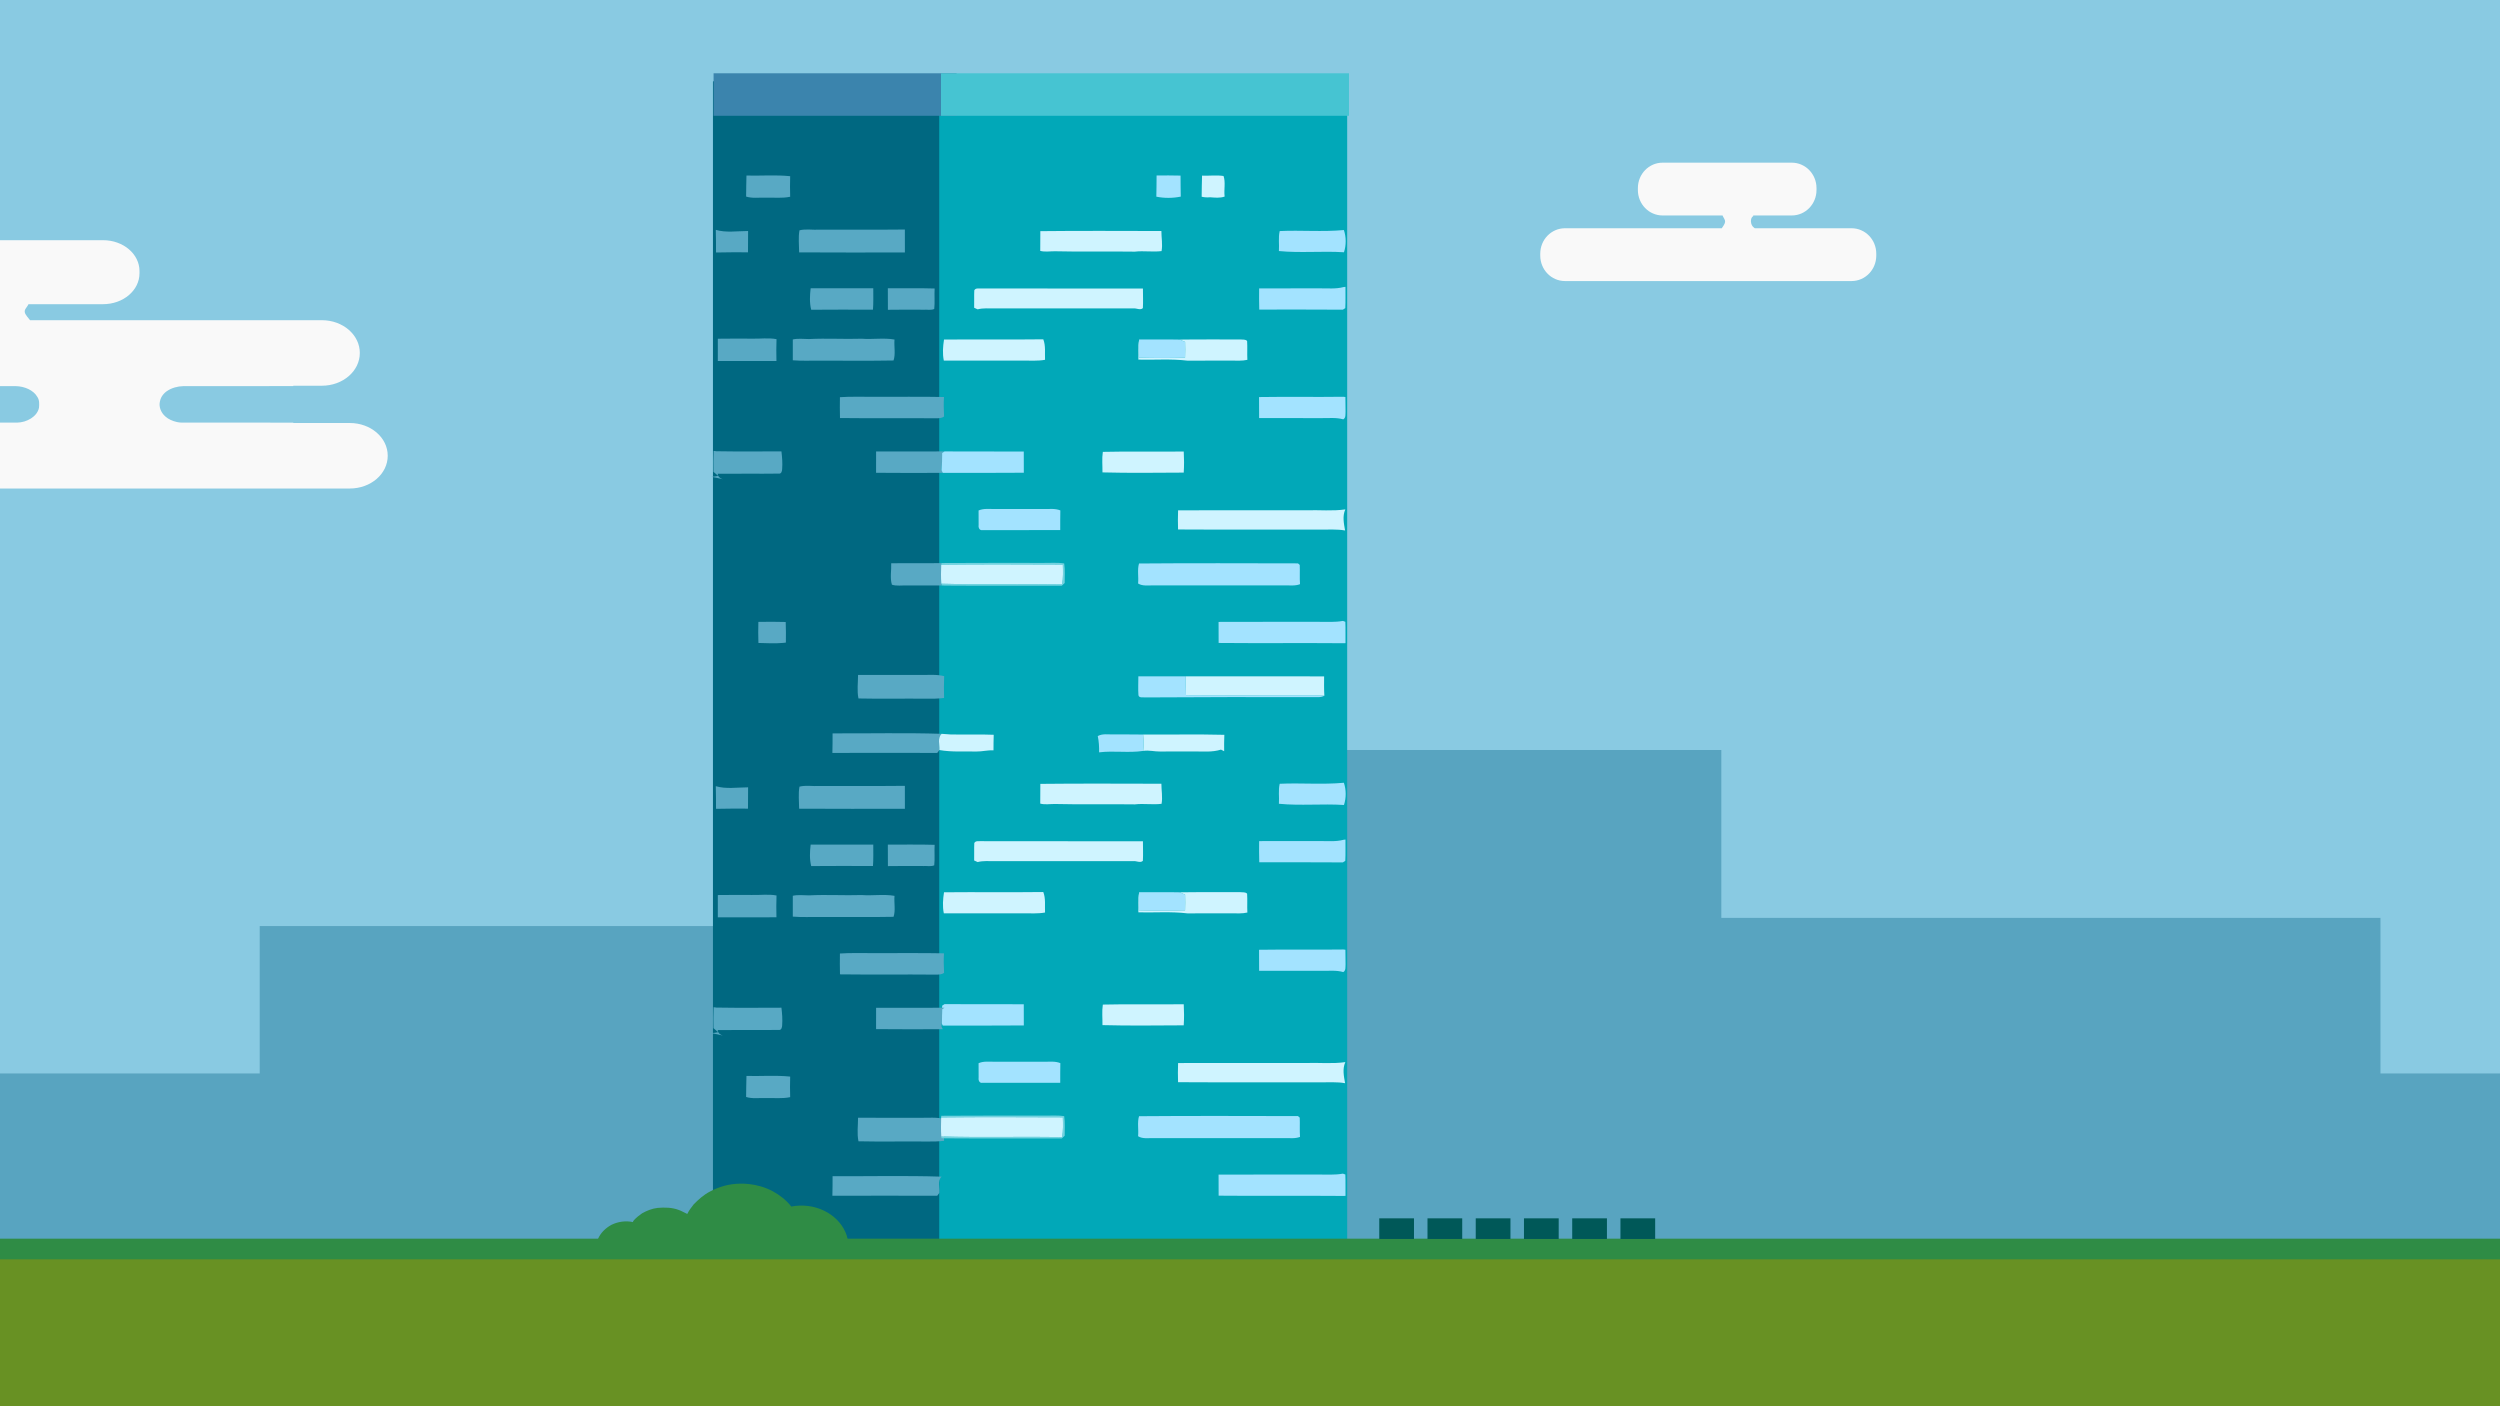 <?xml version="1.0" encoding="UTF-8" standalone="no"?>
<svg
   xmlns:dc="http://purl.org/dc/elements/1.1/"
   xmlns:cc="http://creativecommons.org/ns#"
   xmlns:rdf="http://www.w3.org/1999/02/22-rdf-syntax-ns#"
   xmlns:svg="http://www.w3.org/2000/svg"
   xmlns="http://www.w3.org/2000/svg"
   xmlns:xlink="http://www.w3.org/1999/xlink"
   xmlns:sodipodi="http://sodipodi.sourceforge.net/DTD/sodipodi-0.dtd"
   xmlns:inkscape="http://www.inkscape.org/namespaces/inkscape"
   sodipodi:docname="background.svg"
   height="1561.265"
   width="2775.582"
   inkscape:version="1.0 (6e3e5246a0, 2020-05-07)"
   xml:space="preserve"
   enable-background="new 0 0 3000 1965"
   viewBox="0 0 2775.582 1561.265"
   y="0px"
   x="0px"
   id="Layer_1"
   version="1.1"
   inkscape:export-filename="/home/osa413/Изображения/project/minimap.svg.png"
   inkscape:export-xdpi="55.339741"
   inkscape:export-ydpi="55.339741">
  <rect x="0" y="0" width="2775.582" height="1561.265" fill="#333333" stroke="none"/>

  <defs
   id="defs1047">
    <inkscape:perspective
   id="perspective5856"
   inkscape:persp3d-origin="0.23314892 : -1702.6595 : 1"
   inkscape:vp_z="0.46629783 : -1702.5592 : 1"
   inkscape:vp_y="0 : 0.30636082 : 0"
   inkscape:vp_x="0 : -1702.5592 : 1"
   sodipodi:type="inkscape:persp3d" />

    

    <linearGradient
   id="linearGradient3753">
      <stop
   id="stop3755"
   style="stop-color:#ededed"
   offset="0" />

      <stop
   id="stop3757"
   style="stop-color:#bebebe"
   offset="1" />

    </linearGradient>

    

    

    

    

    

    

    

    

    

    

    

    

    

    

    

    

    

    <inkscape:perspective
   sodipodi:type="inkscape:persp3d"
   inkscape:vp_x="0 : -1678.8602 : 1"
   inkscape:vp_y="0 : 1000 : 0"
   inkscape:vp_z="47.999999 : -1678.8602 : 1"
   inkscape:persp3d-origin="24 : -1686.8602 : 1"
   id="perspective112" />

    

    <linearGradient
   id="linearGradient2752">
      <stop
   id="stop2754"
   offset="0"
   style="stop-color:#9d9d9d;stop-opacity:1;" />

      <stop
   id="stop2756"
   offset="1"
   style="stop-color:#b9b9b9;stop-opacity:1;" />

    </linearGradient>

    <linearGradient
   id="linearGradient2711">
      <stop
   id="stop2713"
   offset="0"
   style="stop-color:#909090;stop-opacity:1;" />

      <stop
   id="stop2715"
   offset="1"
   style="stop-color:#bebebe;stop-opacity:0;" />

    </linearGradient>

    <linearGradient
   id="linearGradient2701">
      <stop
   id="stop2703"
   offset="0"
   style="stop-color:#585956;stop-opacity:1;" />

      <stop
   id="stop2705"
   offset="1"
   style="stop-color:#bbbeb8;stop-opacity:1;" />

    </linearGradient>

    <linearGradient
   id="linearGradient2691">
      <stop
   id="stop2693"
   offset="0"
   style="stop-color:#868686;stop-opacity:1;" />

      <stop
   id="stop2695"
   offset="1"
   style="stop-color:#e9e9e9;stop-opacity:1;" />

    </linearGradient>

    

    <linearGradient
   id="linearGradient2675">
      <stop
   id="stop2677"
   offset="0"
   style="stop-color:#5b5b97;stop-opacity:1;" />

      <stop
   id="stop2679"
   offset="1"
   style="stop-color:#1b1b43;stop-opacity:1;" />

    </linearGradient>

    <linearGradient
   id="linearGradient2667">
      <stop
   id="stop2669"
   offset="0"
   style="stop-color:#ffffff;stop-opacity:1;" />

      <stop
   id="stop2671"
   offset="1"
   style="stop-color:#fcfcff;stop-opacity:0;" />

    </linearGradient>

    <linearGradient
   id="linearGradient2635"
   inkscape:collect="always">
      <stop
   id="stop2637"
   offset="0"
   style="stop-color:#f9fff5;stop-opacity:1;" />

      <stop
   id="stop2639"
   offset="1"
   style="stop-color:#f9fff5;stop-opacity:0;" />

    </linearGradient>

    <linearGradient
   id="linearGradient2623">
      <stop
   id="stop2625"
   offset="0"
   style="stop-color:#dfdfde;stop-opacity:1;" />

      <stop
   id="stop2627"
   offset="1"
   style="stop-color:#9d9f9a;stop-opacity:1;" />

    </linearGradient>

    <linearGradient
   inkscape:collect="always"
   id="linearGradient2415">
      <stop
   style="stop-color:#ffffff;stop-opacity:1;"
   offset="0"
   id="stop2417" />

      <stop
   style="stop-color:#ffffff;stop-opacity:0;"
   offset="1"
   id="stop2419" />

    </linearGradient>

    <linearGradient
   id="linearGradient2379">
      <stop
   style="stop-color:#1a4876;stop-opacity:1;"
   offset="0"
   id="stop2381" />

      <stop
   style="stop-color:#3f54a3;stop-opacity:0;"
   offset="1"
   id="stop2383" />

    </linearGradient>

    <linearGradient
   inkscape:collect="always"
   id="linearGradient2307">
      <stop
   style="stop-color:#5a7aa4;stop-opacity:1;"
   offset="0"
   id="stop2309" />

      <stop
   style="stop-color:#5a7aa4;stop-opacity:0;"
   offset="1"
   id="stop2311" />

    </linearGradient>

    <linearGradient
   id="linearGradient2253">
      <stop
   style="stop-color:#8f8f8f;stop-opacity:1;"
   offset="0"
   id="stop2255" />

      <stop
   style="stop-color:#494949;stop-opacity:1;"
   offset="1"
   id="stop2257" />

    </linearGradient>

    <linearGradient
   id="linearGradient2245">
      <stop
   style="stop-color:#dde1d9;stop-opacity:1;"
   offset="0"
   id="stop2247" />

      <stop
   style="stop-color:#cacdc6;stop-opacity:1;"
   offset="1"
   id="stop2249" />

    </linearGradient>

    

    <linearGradient
   inkscape:collect="always"
   xlink:href="#linearGradient2307"
   id="linearGradient2313"
   gradientTransform="matrix(1.208,0,0,0.984,-0.789,-0.503)"
   x1="16.852"
   y1="9.324"
   x2="24.419"
   y2="53.735"
   gradientUnits="userSpaceOnUse" />

    <linearGradient
   inkscape:collect="always"
   xlink:href="#linearGradient2415"
   id="linearGradient2334"
   gradientTransform="matrix(1.289,0,0,0.923,-0.789,-0.503)"
   x1="16.119"
   y1="10.842"
   x2="27.289"
   y2="39.032"
   gradientUnits="userSpaceOnUse" />

    

    <linearGradient
   inkscape:collect="always"
   xlink:href="#linearGradient2379"
   id="linearGradient2445"
   gradientUnits="userSpaceOnUse"
   gradientTransform="matrix(1.028,0,0,0.822,1.524,1.001)"
   x1="21.356"
   y1="30.078"
   x2="19.995"
   y2="-1.322" />

    

    

    <linearGradient
   y2="92.571"
   x2="10.728"
   y1="84.029"
   x1="10.728"
   gradientTransform="scale(1.984,0.504)"
   gradientUnits="userSpaceOnUse"
   id="linearGradient2653"
   xlink:href="#linearGradient2623"
   inkscape:collect="always" />

    <linearGradient
   y2="74.098"
   x2="8.649"
   y1="101.285"
   x1="13.629"
   gradientTransform="scale(2.144,0.466)"
   gradientUnits="userSpaceOnUse"
   id="linearGradient2655"
   xlink:href="#linearGradient2635"
   inkscape:collect="always" />

    

    

    

    

    

    

    

    

    

    

    

    

    

    

    

    

    

    

  </defs>

  <sodipodi:namedview
   borderlayer="true"
   inkscape:window-maximized="1"
   inkscape:window-y="27"
   inkscape:window-x="72"
   inkscape:document-rotation="0"
   fit-margin-bottom="0"
   fit-margin-right="0"
   fit-margin-left="0"
   fit-margin-top="0"
   inkscape:current-layer="layer2"
   inkscape:cy="944.79717"
   inkscape:cx="1524.2144"
   inkscape:zoom="0.21778889"
   showgrid="false"
   id="namedview1045"
   inkscape:window-height="704"
   inkscape:window-width="1294"
   inkscape:pageshadow="2"
   inkscape:pageopacity="0"
   guidetolerance="10"
   gridtolerance="10"
   objecttolerance="10"
   borderopacity="1"
   bordercolor="#666666"
   pagecolor="#ffffff" />

  <g
   sodipodi:insensitive="true"
   transform="translate(-2045.751,-991.418)"
   style="display:inline"
   inkscape:label="Background"
   id="layer1"
   inkscape:groupmode="layer">
    <path
   inkscape:connector-curvature="0"
   id="use5096"
   d="m 4044.119,2315.294 c -4.444,0.108 -8.886,0.691 -13.188,1.807 -4.598,1.294 -9.103,2.936 -13.278,5.261 -5.411,2.817 -10.002,6.938 -14.262,11.255 -2.096,2.726 -4.255,5.439 -5.726,8.571 -2.577,-1.082 -4.9,-2.655 -7.551,-3.543 -5.961,-2.279 -12.459,-2.376 -18.735,-1.843 -4.913,0.555 -9.585,2.421 -13.868,4.831 -2.531,1.758 -4.984,3.662 -7.068,5.941 -0.206,0.258 -0.617,0.768 -0.823,1.02 -0.04,0.201 -0.121,0.605 -0.161,0.805 -6.413,-1.386 -13.236,-0.435 -19.111,2.434 -5.262,2.88 -9.881,7.286 -12.114,12.938 -0.658,1.706 -1.059,3.502 -1.27,5.315 h 223.876 c -0.511,-4.019 -1.046,-8.083 -2.809,-11.774 -3.693,-8.423 -10.782,-15.123 -19.022,-19.057 -8.956,-4.329 -19.297,-5.517 -29.042,-3.65 -4.455,-5.698 -10.231,-10.217 -16.57,-13.636 -6.596,-3.482 -13.884,-5.592 -21.294,-6.37 -2.65,-0.266 -5.315,-0.369 -7.981,-0.304 z"
   style="fill:#2f8c45;stroke:none" />

    <rect
   style="color:#000000;display:inline;overflow:visible;visibility:visible;fill:#89cae2;fill-opacity:1;fill-rule:nonzero;stroke:none;stroke-width:3.216;marker:none;enable-background:accumulate"
   id="use5384"
   width="6441.667"
   height="3272.114"
   x="-4"
   y="-4" />

    <path
   sodipodi:nodetypes="ccccccccccccccccccccccc"
   inkscape:connector-curvature="0"
   id="rect3445"
   d="m 3070.469,1824.125 v 195.469 h -736.375 v 163.625 h -938.625 V 1955.938 H 618.187 v 227.281 H -4.531 V 2387.75 H 6440.906 V 2183.219 H 6198.625 v -300 h -746.344 v 122.719 h -486.375 v 177.281 H 4688.625 V 2010.5 h -731.812 v -186.375 z"
   style="color:#000000;display:inline;overflow:visible;visibility:visible;fill:#58a4c0;fill-opacity:1;fill-rule:nonzero;stroke:none;stroke-width:1.516;marker:none;enable-background:accumulate" />

    <path
   inkscape:connector-curvature="0"
   id="rect8688"
   d="m 4035,1172.012 c 15.229,0 27.498,12.619 27.498,28.299 v 2.015 c 0,15.681 -12.269,28.313 -27.498,28.313 h -43.198 c 0.762,0.221 0.772,0.517 0.162,0.903 -3.43,2.173 -2.886,9.754 0.891,12.398 0.493,0.345 0.872,0.641 1.12,0.89 h 107.4 c 15.229,0 27.485,12.619 27.485,28.299 v 2.029 c 0,15.681 -12.255,28.299 -27.485,28.299 h -318.096 c -15.229,0 -27.484,-12.619 -27.484,-28.299 v -2.029 c 0,-15.681 12.255,-28.299 27.484,-28.299 h 174.059 l 1.917,-2.905 c 2.068,-3.136 2.301,-5.174 0.877,-7.547 -1.031,-1.719 -1.866,-3.35 -1.93,-3.739 h -66.538 c -15.229,0 -27.484,-12.633 -27.484,-28.313 v -2.015 c 0,-15.681 12.255,-28.299 27.484,-28.299 z"
   style="color:#000000;display:inline;overflow:visible;visibility:visible;fill:#f9f9f9;fill-opacity:1;fill-rule:nonzero;stroke:none;stroke-width:1.516;marker:none;enable-background:accumulate" />

    <rect
   style="color:#000000;display:inline;overflow:visible;visibility:visible;fill:#a49a84;fill-opacity:1;fill-rule:nonzero;stroke:none;stroke-width:1;marker:none;enable-background:accumulate"
   id="use4744"
   width="6441.667"
   height="468.182"
   x="-4"
   y="2817.174" />

    <path
   inkscape:connector-curvature="0"
   id="rect8688-2"
   d="m 3421.813,667.754 c -19.984,0 -36.055,11.987 -36.055,26.861 v 1.912 c 0,14.875 16.072,26.861 36.055,26.861 h 27.74 c 5.471,4.08 4.81,13.377 -1.027,18.449 h -177.644 c -36.221,0 -65.4,21.696 -65.4,48.656 v 3.465 c 0,26.96 29.18,48.68 65.4,48.68 h 102.74 c -1.812,0.38 -1.836,0.889 -0.385,1.553 8.157,3.736 6.863,16.771 -2.119,21.317 -1.173,0.594 -2.073,1.102 -2.665,1.529 h -255.437 c -36.221,0 -65.368,21.696 -65.368,48.656 v 3.489 c 0,26.96 29.148,48.656 65.368,48.656 h 756.551 c 36.22,0 65.368,-21.696 65.368,-48.656 v -3.489 c 0,-26.96 -29.148,-48.656 -65.368,-48.656 h -2.505 l -0.481,-0.526 c -4.918,-5.391 -5.506,-8.896 -2.119,-12.977 1.168,-1.406 2.201,-2.766 3.018,-3.895 h 83.348 c 19.984,0 36.055,-11.987 36.055,-26.861 v -1.912 c 0,-14.875 -16.072,-26.861 -36.055,-26.861 h -188.11 c -19.984,0 -36.056,11.987 -36.055,26.861 v 1.912 c 0,14.875 16.072,26.861 36.055,26.861 h 27.74 c 5.112,3.813 4.879,12.176 0.064,17.398 h -334.932 l -4.559,-4.995 c -4.918,-5.391 -5.474,-8.896 -2.087,-12.976 2.453,-2.956 4.439,-5.76 4.591,-6.429 h 158.251 c 36.221,0 65.368,-21.72 65.368,-48.68 v -3.465 c 0,-26.96 -29.148,-48.656 -65.368,-48.656 h -84.664 l -1.445,-1.577 c -4.917,-5.391 -5.506,-8.896 -2.119,-12.977 1.167,-1.407 2.2,-2.766 3.018,-3.895 h 83.348 c 19.983,0 36.055,-11.986 36.055,-26.861 v -1.912 c 0,-14.875 -16.072,-26.861 -36.055,-26.861 z"
   style="color:#000000;display:inline;overflow:visible;visibility:visible;fill:#f9f9f9;fill-opacity:1;fill-rule:nonzero;stroke:none;stroke-width:1.516;marker:none;enable-background:accumulate" />

    <path
   inkscape:connector-curvature="0"
   id="path19"
   d="m 1948.931,1258.078 c -22.439,0 -40.517,15.306 -40.517,34.306 v 2.442 c 0,18.999 18.078,34.306 40.517,34.306 h 78.925 c -1.123,0.268 -1.117,0.626 -0.219,1.095 5.053,2.633 4.232,11.819 -1.333,15.022 -1.265,0.728 -2.104,1.273 -2.088,1.667 -2.897,0 -5.795,0 -8.692,0 -15.021,0.198 -30.047,-0.028 -45.072,-0.017 -2.147,0 -4.298,0 -6.445,0.017 -77.207,0.038 -154.411,-0.011 -231.624,0 -8.064,-0.108 -16.129,0.361 -24.187,0 -9.77,-0.016 -19.555,0.021 -29.319,0 -5.098,0.162 -10.343,0.217 -15.117,1.92 -5.805,1.989 -10.983,5.617 -13.764,10.425 -3.322,5.519 -2.695,12.491 1.372,17.616 5.067,6.634 14.491,10.198 23.65,10.273 29.285,-0.032 58.571,-6e-4 87.856,-0.017 4.214,-0.065 8.542,-0.095 12.571,1.128 6.448,1.698 12.561,5.469 14.878,11.014 1.33,2.802 0.384,5.971 1.79,8.758 2.603,5.793 9.241,9.546 16.052,11.216 4.074,1.164 8.418,0.865 12.65,0.876 80.835,0.01 161.67,-0.011 242.504,0 9.573,0.215 19.513,4.355 23.829,11.873 2.501,3.708 2.264,8.137 1.87,12.244 -2.005,9.566 -13.338,16.225 -24.425,16.387 -19.101,0.032 -38.203,-0.053 -57.304,0.034 -1.835,0 -3.672,0.127 -5.49,0.387 h -5.052 c -23.365,0 -42.168,16.21 -42.168,36.36 0,20.151 18.802,36.377 42.168,36.377 h 220.883 216.408 c 23.365,0 42.168,-16.226 42.168,-36.377 0,-20.151 -18.802,-36.36 -42.168,-36.36 h -62.655 v -0.404 c -39.246,-0.07 -78.485,-7e-4 -117.731,-0.017 -3.819,-0.043 -7.707,0.266 -11.417,-0.623 -4.799,-1.11 -9.471,-3.054 -12.889,-6.164 -5.111,-4.495 -7.632,-11.191 -5.907,-17.313 0.923,-4.398 3.867,-8.439 8.036,-11.166 5.035,-3.309 11.39,-5.076 17.742,-5.238 40.723,-0.043 81.444,0.068 122.167,-0.051 v -0.404 h 31.666 c 23.366,0 42.168,-16.227 42.168,-36.377 0,-20.151 -18.802,-36.377 -42.168,-36.377 H 2282.414 2182.166 c -0.241,0 -0.476,0.013 -0.716,0.017 -34.115,0 -68.225,-0.012 -102.336,-0.017 l -3.302,-4.109 c -3.046,-3.799 -3.391,-6.269 -1.293,-9.145 1.519,-2.082 2.749,-4.058 2.844,-4.53 h 82.764 c 22.439,0 40.497,-15.306 40.497,-34.306 v -2.442 c 0,-19 -18.058,-34.306 -40.497,-34.306 z"
   style="color:#000000;display:inline;overflow:visible;visibility:visible;fill:#f9f9f9;fill-opacity:1;fill-rule:nonzero;stroke:none;stroke-width:1.516;marker:none;enable-background:accumulate" />

    <g
   transform="translate(4656.543,-1174.017)"
   id="g7831"
   style="opacity:1;stop-opacity:1">
      <rect
   y="2255.713"
   x="-1819.255"
   height="1292.631"
   width="452.936"
   id="use4858-4"
   style="color:#000000;display:inline;overflow:visible;visibility:visible;fill:#006881;fill-opacity:1;fill-rule:nonzero;stroke:none;stroke-width:1;marker:none;enable-background:accumulate" />

      <path
   d="m -1782.049,3359.987 c 16.161,0.419 32.439,-0.955 48.533,0.72 -0.251,7.603 -0.218,15.207 0,22.826 -9.127,1.926 -18.472,0.703 -27.683,1.005 -7.101,-0.234 -14.369,0.955 -21.235,-1.206 0.251,-7.787 0.017,-15.575 0.385,-23.346 z"
   id="path4930-5"
   inkscape:connector-curvature="0"
   style="fill:#58a9c4;stroke:none" />

      <rect
   style="color:#000000;display:inline;overflow:visible;visibility:visible;fill:#01a8b8;fill-opacity:1;fill-rule:nonzero;stroke:none;stroke-width:1;marker:none;enable-background:accumulate"
   id="rect4839-0"
   width="452.936"
   height="1292.631"
   x="-1568.046"
   y="2255.713" />

      <path
   d="m -1657.684,3432.546 c -1.792,-8.591 -0.469,-17.467 -0.469,-26.159 23.111,0.134 46.222,0 69.35,0.067 8.742,0.117 17.635,-0.871 26.26,1.306 -0.285,8.072 -0.402,16.161 -0.101,24.25 -6.498,0.754 -13.013,0.921 -19.494,0.787 -25.188,-0.285 -50.392,0.335 -75.547,-0.251 z"
   id="path4988-2"
   inkscape:connector-curvature="0"
   style="fill:#58a9c4;stroke:none" />

      <path
   d="m -1686.439,3471.299 c 40.344,0.201 80.772,-0.804 121.099,0.502 -4.991,4.522 -2.043,12.091 -2.546,18.003 -0.586,0.804 -1.775,2.395 -2.361,3.199 -38.803,-0.1 -77.607,-0.117 -116.41,0 0.201,-7.235 0.234,-14.47 0.218,-21.704 z"
   id="path4994-2"
   inkscape:connector-curvature="0"
   style="fill:#58a9c4;stroke:none" />

      <path
   d="m -1455.779,3035.717 c 44.782,-0.519 89.598,-0.201 134.397,-0.151 0,7.419 1.541,14.888 0.201,22.291 -9.864,1.239 -19.779,-0.553 -29.626,0.62 -29.626,-0.452 -59.302,0.318 -88.928,-0.435 -5.426,-0.034 -10.869,0.988 -16.144,-0.419 0.067,-7.302 0,-14.604 0.101,-21.905 z"
   id="path4938-4"
   inkscape:connector-curvature="0"
   style="fill:#cff4ff;stroke:none" />

      <path
   d="m -1190.034,3035.617 c 23.714,-1.122 47.596,1.105 71.276,-1.139 2.613,7.921 2.68,16.747 0.084,24.685 -24.049,-1.574 -48.266,1.005 -72.231,-1.357 0.519,-7.369 -0.821,-14.989 0.871,-22.19 z"
   id="path4940-9"
   inkscape:connector-curvature="0"
   style="fill:#a3e3ff;stroke:none" />

      <path
   d="m -1119.244,3097.816 c 0.553,-0.067 1.675,-0.201 2.227,-0.285 -0.101,7.871 0.251,15.759 -0.201,23.63 -0.67,0.435 -2.01,1.306 -2.68,1.742 -30.949,-0.268 -61.898,-0.084 -92.83,-0.117 -0.234,-7.838 -0.234,-15.692 -0.134,-23.53 22.592,-0.05 45.167,0 67.759,-0.034 8.608,-0.117 17.384,0.888 25.858,-1.407 z"
   id="path4942-1"
   inkscape:connector-curvature="0"
   style="fill:#a3e3ff;stroke:none" />

      <path
   d="m -1529.099,3101.4 c 1.44,-2.747 4.622,-1.909 7.218,-2.077 60.005,0.184 120.011,-0.017 180.016,0.117 -0.033,7.235 0.368,14.486 -0.067,21.721 -2.914,2.763 -7.201,-0.168 -10.685,0.352 -51.38,-0.017 -102.761,0 -154.142,0 -6.247,0.05 -12.56,-0.586 -18.623,1.022 -0.971,-0.435 -2.897,-1.306 -3.869,-1.758 0.201,-6.464 -0.168,-12.929 0.151,-19.377 z"
   id="path4948-5"
   inkscape:connector-curvature="0"
   style="fill:#cff4ff;stroke:none" />

      <path
   d="m -1562.928,3179.459 c -1.591,-7.754 -0.988,-15.625 0.201,-23.379 36.727,-0.368 73.487,0.184 110.23,-0.285 2.83,7.252 1.574,15.156 1.943,22.759 -8.055,1.457 -16.228,0.804 -24.334,0.871 -29.358,0.034 -58.699,-0.034 -88.04,0.034 z"
   id="path4954-0"
   inkscape:connector-curvature="0"
   style="fill:#cff4ff;stroke:none" />

      <path
   d="m -1346.118,3155.996 c 15.039,0.1 30.111,-0.251 45.151,0.117 1.943,0.804 3.885,1.708 5.912,2.596 0.201,5.811 0.218,11.623 -0.034,17.434 -17.066,0.452 -34.148,0.519 -51.196,-0.034 -0.318,-6.448 -0.184,-12.879 0.134,-19.293 z"
   id="path4956-4"
   inkscape:connector-curvature="0"
   style="fill:#a3e3ff;stroke:none" />

      <path
   d="m -1300.968,3156.113 c 22.424,-0.352 44.883,-0.067 67.324,-0.168 2.328,0.368 5.761,-0.368 7.436,1.758 0.452,6.933 -0.084,13.917 0.285,20.867 -5.895,1.373 -11.941,0.837 -17.886,0.871 -16.228,0 -32.456,-0.034 -48.684,0.05 -18.053,-2.177 -36.291,-0.703 -54.445,-1.139 0.301,-7.168 -0.837,-14.486 0.787,-21.537 -0.318,6.414 -0.452,12.845 -0.134,19.293 17.049,0.553 34.131,0.486 51.196,0.034 0.251,-5.811 0.234,-11.623 0.034,-17.434 -2.026,-0.888 -3.969,-1.792 -5.912,-2.596 z"
   id="path4958-8"
   inkscape:connector-curvature="0"
   style="fill:#cff4ff;stroke:none" />

      <path
   d="m -1212.961,3219.903 c 31.2,-0.486 62.417,0.117 93.634,-0.318 0.553,0.067 1.675,0.218 2.244,0.285 0,5.359 0.167,10.718 0.184,16.094 -0.268,3.031 0.536,6.833 -2.529,8.709 -7.754,-2.261 -15.86,-1.29 -23.764,-1.39 -23.228,-0.05 -46.457,0.034 -69.685,-0.034 -0.067,-7.787 -0.067,-15.575 -0.084,-23.346 z"
   id="path4962-4"
   inkscape:connector-curvature="0"
   style="fill:#a3e3ff;stroke:none" />

      <path
   d="m -1562.124,3280.26 c 29.324,0.201 58.632,-0.017 87.956,0.117 -0.067,7.838 -0.067,15.692 0.05,23.547 -29.408,0.318 -58.833,0.067 -88.241,0.134 l -1.725,0.017 c -0.352,-0.72 -1.055,-2.16 -1.407,-2.881 0.553,-6.397 0.754,-12.812 0.703,-19.226 0.67,-0.419 2.01,-1.273 2.663,-1.708 z"
   id="path4968-6"
   inkscape:connector-curvature="0"
   style="fill:#a3e3ff;stroke:none" />

      <path
   d="m -1816.096,3038.277 c 11.371,3.366 23.379,1.34 35.052,1.306 h 0.821 c -0.034,7.871 -0.05,15.742 -0.117,23.63 -11.221,0 -22.425,-0.168 -33.612,0.184 -0.486,0 -1.423,0 -1.893,0 -0.067,-8.374 0.05,-16.747 -0.251,-25.121 z"
   id="path4934-9"
   inkscape:connector-curvature="0"
   style="fill:#58a9c4;stroke:none" />

      <path
   d="m -1723.199,3038.796 c 7.118,-1.825 14.838,-0.234 22.207,-0.737 31.602,-0.117 63.204,0.201 94.806,-0.151 0.101,8.474 0.084,16.965 0.034,25.456 -39.138,0.034 -78.276,0.184 -117.415,-0.084 -0.034,-8.139 -1.089,-16.446 0.368,-24.484 z"
   id="path4936-1"
   inkscape:connector-curvature="0"
   style="fill:#58a9c4;stroke:none" />

      <path
   d="m -1710.772,3103.122 c 23.161,0.034 46.34,-0.017 69.518,0.034 -0.034,7.921 0.268,15.843 -0.335,23.764 -22.86,-0.084 -45.737,-0.168 -68.58,0.05 -1.976,-7.821 -1.524,-15.927 -0.603,-23.848 z"
   id="path4944-0"
   inkscape:connector-curvature="0"
   style="fill:#58a9c4;stroke:none" />

      <path
   d="m -1625.094,3103.122 c 17.3,0.134 34.633,-0.285 51.967,0.268 -0.452,7.57 0.385,15.19 -0.435,22.743 -3.668,1.608 -7.972,0.536 -11.823,0.804 -13.214,-0.151 -26.427,-0.05 -39.624,0.084 -0.117,-7.972 -0.05,-15.943 -0.084,-23.898 z"
   id="path4946-7"
   inkscape:connector-curvature="0"
   style="fill:#58a9c4;stroke:none" />

      <path
   d="m -1813.835,3159.142 c 12.493,-0.218 24.987,-0.1 37.497,-0.084 9.194,0.335 18.506,-1.155 27.666,0.569 -0.301,8.055 -0.268,16.128 -0.084,24.216 -21.704,0.067 -43.409,-0.05 -65.096,0.067 0.034,-8.256 0.084,-16.513 0.017,-24.769 z"
   id="path4950-8"
   inkscape:connector-curvature="0"
   style="fill:#58a9c4;stroke:none" />

      <path
   d="m -1730.601,3159.945 c 5.895,-1.306 11.924,-0.469 17.936,-0.435 19.511,-1.022 39.055,0.268 58.599,-0.368 12.108,0.955 24.334,-1.222 36.392,0.904 -0.687,7.637 1.357,16.128 -1.072,23.262 -26.863,0.536 -53.742,0.05 -80.604,0.218 -10.434,-0.201 -20.884,0.469 -31.25,-0.435 -0.033,-7.721 -0.017,-15.441 0,-23.145 z"
   id="path4952-7"
   inkscape:connector-curvature="0"
   style="fill:#58a9c4;stroke:none" />

      <path
   d="m -1678.283,3224.054 c 12.527,-0.904 25.087,-0.268 37.648,-0.435 25.958,0.134 51.916,-0.301 77.875,0.234 -0.502,7.201 -0.234,14.419 0.101,21.637 -2.696,2.043 -6.13,1.959 -9.261,1.993 -35.437,-0.352 -70.874,0.168 -106.295,-0.285 -0.201,-7.721 -0.201,-15.441 -0.067,-23.145 z"
   id="path4960-0"
   inkscape:connector-curvature="0"
   style="fill:#58a9c4;stroke:none" />

      <path
   d="m -1818.524,3283.674 c 1.022,0.134 3.065,0.385 4.07,0.519 l 0.017,-0.134 0.754,0.034 c 23.48,0.419 46.976,0.151 70.472,0.117 0.754,6.448 1.306,12.962 0.804,19.46 -0.017,2.16 -0.804,5.677 -3.701,5.208 -22.625,0.318 -45.268,-0.067 -67.91,0.151 0.352,3.299 2.68,5.158 5.728,6.113 -4.304,-1.105 -8.675,-1.892 -12.962,-2.747 2.579,-0.134 5.208,-0.385 7.821,-0.988 -1.792,-1.524 -3.55,-3.014 -5.259,-4.488 -0.151,-7.754 -0.084,-15.508 0.168,-23.245 z"
   id="path4964-2"
   inkscape:connector-curvature="0"
   style="fill:#58a9c4;stroke:none" />

      <path
   d="m -1638.123,3284.294 c 25.322,0.067 50.66,0.101 75.999,-0.034 -0.653,0.435 -1.993,1.29 -2.663,1.708 0.05,6.414 -0.151,12.828 -0.703,19.226 0.352,0.72 1.055,2.16 1.407,2.881 -24.686,0.05 -49.371,0.218 -74.056,-0.084 0.034,-7.905 0.034,-15.809 0.017,-23.697 z"
   id="path4966-9"
   inkscape:connector-curvature="0"
   style="fill:#58a9c4;stroke:none" />

      <path
   d="m -1386.395,3280.763 c 29.91,-0.754 59.888,0.034 89.832,-0.385 0.435,7.787 0.486,15.625 -0.017,23.413 -30.078,0.117 -60.173,0.586 -90.217,-0.234 0.101,-7.603 -0.737,-15.257 0.402,-22.793 z"
   id="path4970-1"
   inkscape:connector-curvature="0"
   style="fill:#cff4ff;stroke:none" />

      <path
   d="m -1524.342,3345.826 c 5.543,-2.462 11.69,-1.541 17.601,-1.625 18.439,0.017 36.877,0 55.316,0 5.945,0.084 12.159,-0.787 17.869,1.558 -0.184,7.285 -0.101,14.553 -0.134,21.855 -28.839,0.084 -57.678,0.067 -86.516,0.017 -3.517,0.603 -4.589,-3.517 -4.086,-6.113 -0.067,-5.242 0.067,-10.467 -0.05,-15.692 z"
   id="path4972-0"
   inkscape:connector-curvature="0"
   style="fill:#a3e3ff;stroke:none" />

      <path
   d="m -1160.123,3345.591 c 14.302,-0.435 28.738,1.105 42.957,-0.971 -3.416,7.637 -1.608,15.575 -0.268,23.429 -9.06,-1.625 -18.271,-0.854 -27.398,-0.971 -52.687,-0.134 -105.374,0.184 -158.044,-0.151 -0.234,-7.101 -0.234,-14.185 0.034,-21.269 47.579,-0.151 95.141,0 142.72,-0.067 z"
   id="path4974-4"
   inkscape:connector-curvature="0"
   style="fill:#cff4ff;stroke:none" />

      <path
   d="m -1561.421,3404.173 c 36.09,-0.318 72.197,-0.05 108.304,-0.134 7.921,0.168 15.943,-0.687 23.831,0.603 1.105,7.168 0.452,14.486 0.553,21.721 -1.139,1.005 -2.227,2.026 -3.266,3.048 -43.191,-0.167 -86.382,0.184 -129.573,-0.167 -0.988,-0.034 -2.964,-0.117 -3.952,-0.168 l -0.201,-1.976 c 44.615,1.39 89.313,-0.017 133.961,0.737 1.474,-7.201 1.206,-14.57 0.938,-21.855 -45,-0.168 -90.033,-0.402 -135.033,0.117 l 0.05,-1.825 c 1.105,-0.034 3.282,-0.067 4.388,-0.1 z"
   id="path4976-2"
   inkscape:connector-curvature="0"
   style="fill:#72d2df;stroke:none" />

      <path
   d="m -1347.257,3426.899 c 0.787,-7.352 -1.072,-15.156 1.055,-22.207 58.8,-0.502 117.666,-0.218 176.482,-0.134 0.486,0.419 1.457,1.29 1.943,1.708 0.318,7.134 -0.218,14.269 0.301,21.403 -5.711,2.211 -11.874,1.156 -17.786,1.34 -48.5,0 -97,-0.017 -145.483,0.017 -5.594,-0.134 -11.572,0.988 -16.513,-2.127 z"
   id="path4980-2"
   inkscape:connector-curvature="0"
   style="fill:#a3e3ff;stroke:none" />

      <path
   d="m -1565.859,3406.099 c 45,-0.519 90.033,-0.285 135.033,-0.117 0.268,7.285 0.536,14.654 -0.938,21.855 -44.648,-0.754 -89.347,0.653 -133.961,-0.737 -0.519,-7 -0.335,-14.001 -0.134,-21.001 z"
   id="path4982-0"
   inkscape:connector-curvature="0"
   style="fill:#cff4ff;stroke:none" />

      <path
   d="m -1257.894,3469.537 c 37.095,-0.184 74.19,-0.017 111.285,-0.084 8.909,-0.101 17.903,0.653 26.762,-1.022 0.67,0.251 2.026,0.737 2.696,0.988 0.352,7.888 0.05,15.793 0.184,23.714 -0.636,0.017 -1.892,0.05 -2.512,0.067 -46.122,-0.385 -92.227,0.151 -138.349,-0.285 -0.084,-7.804 -0.084,-15.592 -0.067,-23.379 z"
   id="path4986-5"
   inkscape:connector-curvature="0"
   style="fill:#a3e3ff;stroke:none" />

      <rect
   style="color:#000000;display:inline;overflow:visible;visibility:visible;fill:#3b84ad;fill-opacity:1;fill-rule:nonzero;stroke:none;stroke-width:1;marker:none;enable-background:accumulate"
   id="use7687"
   width="269.791"
   height="47.177"
   x="1548.774"
   y="2246.804"
   transform="scale(-1,1)" />

      <rect
   y="2246.804"
   x="-1566.046"
   height="47.177"
   width="452.936"
   id="use7666"
   style="color:#000000;display:inline;overflow:visible;visibility:visible;fill:#46c4d2;fill-opacity:1;fill-rule:nonzero;stroke:none;stroke-width:1;marker:none;enable-background:accumulate" />

      <path
   style="fill:#cff4ff;stroke:none"
   inkscape:connector-curvature="0"
   id="path89-9"
   d="m -1276.232,2360.423 c 7.888,0.352 16.061,-0.787 23.848,0.402 2.479,6.933 0.234,15.341 1.222,22.843 -5.242,1.842 -10.785,1.189 -16.144,0.787 -3.199,0.301 -6.347,0.134 -9.362,-0.603 0.201,-7.821 0.067,-15.625 0.435,-23.429 z" />

      <path
   style="fill:#58a9c4;stroke:none"
   inkscape:connector-curvature="0"
   id="path91-1"
   d="m -1782.049,2360.339 c 16.161,0.419 32.439,-0.955 48.533,0.72 -0.251,7.603 -0.218,15.207 0,22.826 -9.127,1.926 -18.472,0.703 -27.683,1.005 -7.101,-0.234 -14.369,0.955 -21.235,-1.206 0.251,-7.787 0.017,-15.575 0.385,-23.346 z" />

      <path
   style="fill:#a3e3ff;stroke:none"
   inkscape:connector-curvature="0"
   id="path93-9"
   d="m -1326.708,2360.239 c 8.842,0.017 17.719,-0.151 26.611,0.151 0.134,7.771 -0.034,15.541 0.251,23.329 -8.876,1.809 -18.305,1.876 -27.147,0.067 0.301,-7.854 0.117,-15.709 0.285,-23.547 z" />

      <path
   style="fill:#58a9c4;stroke:none"
   inkscape:connector-curvature="0"
   id="path103-6"
   d="m -1816.096,2420.629 c 11.371,3.366 23.379,1.34 35.052,1.306 h 0.821 c -0.034,7.871 -0.05,15.742 -0.117,23.63 -11.221,0 -22.425,-0.167 -33.612,0.184 -0.486,0 -1.423,0 -1.893,0 -0.067,-8.374 0.05,-16.747 -0.251,-25.121 z" />

      <path
   style="fill:#58a9c4;stroke:none"
   inkscape:connector-curvature="0"
   id="path105-2"
   d="m -1723.199,2421.148 c 7.118,-1.825 14.838,-0.234 22.207,-0.737 31.602,-0.117 63.204,0.201 94.806,-0.151 0.101,8.474 0.084,16.965 0.034,25.456 -39.138,0.033 -78.276,0.184 -117.415,-0.084 -0.034,-8.139 -1.089,-16.446 0.368,-24.484 z" />

      <path
   style="fill:#cff4ff;stroke:none"
   inkscape:connector-curvature="0"
   id="path107-5"
   d="m -1455.779,2422.07 c 44.782,-0.519 89.598,-0.201 134.397,-0.151 0,7.419 1.541,14.888 0.201,22.291 -9.864,1.239 -19.779,-0.553 -29.626,0.62 -29.626,-0.452 -59.302,0.318 -88.928,-0.435 -5.426,-0.034 -10.869,0.988 -16.144,-0.419 0.067,-7.302 0,-14.604 0.101,-21.905 z" />

      <path
   style="fill:#a3e3ff;stroke:none"
   inkscape:connector-curvature="0"
   id="path109-4"
   d="m -1190.034,2421.969 c 23.714,-1.122 47.596,1.105 71.276,-1.139 2.613,7.921 2.68,16.747 0.084,24.685 -24.049,-1.574 -48.266,1.005 -72.231,-1.357 0.519,-7.369 -0.821,-14.989 0.871,-22.19 z" />

      <path
   style="fill:#a3e3ff;stroke:none"
   inkscape:connector-curvature="0"
   id="path111-4"
   d="m -1119.244,2484.168 c 0.553,-0.067 1.675,-0.201 2.227,-0.285 -0.101,7.871 0.251,15.759 -0.201,23.63 -0.67,0.435 -2.01,1.306 -2.68,1.742 -30.949,-0.268 -61.898,-0.084 -92.83,-0.117 -0.234,-7.838 -0.234,-15.692 -0.134,-23.53 22.592,-0.05 45.167,0 67.759,-0.034 8.608,-0.117 17.384,0.888 25.858,-1.407 z" />

      <path
   style="fill:#58a9c4;stroke:none"
   inkscape:connector-curvature="0"
   id="path115-9"
   d="m -1710.772,2485.475 c 23.161,0.034 46.34,-0.017 69.518,0.034 -0.034,7.921 0.268,15.843 -0.335,23.764 -22.86,-0.084 -45.737,-0.168 -68.58,0.05 -1.976,-7.821 -1.524,-15.927 -0.603,-23.848 z" />

      <path
   style="fill:#58a9c4;stroke:none"
   inkscape:connector-curvature="0"
   id="path117-9"
   d="m -1625.094,2485.475 c 17.3,0.134 34.633,-0.285 51.967,0.268 -0.452,7.57 0.385,15.19 -0.435,22.743 -3.668,1.608 -7.972,0.536 -11.823,0.804 -13.214,-0.151 -26.427,-0.05 -39.624,0.084 -0.117,-7.972 -0.05,-15.943 -0.084,-23.898 z" />

      <path
   style="fill:#cff4ff;stroke:none"
   inkscape:connector-curvature="0"
   id="path127-3"
   d="m -1529.099,2487.752 c 1.44,-2.747 4.622,-1.909 7.218,-2.077 60.005,0.184 120.011,-0.017 180.016,0.117 -0.033,7.235 0.368,14.486 -0.067,21.721 -2.914,2.763 -7.201,-0.167 -10.685,0.352 -51.38,-0.017 -102.761,0 -154.142,0 -6.247,0.05 -12.56,-0.586 -18.623,1.022 -0.971,-0.435 -2.897,-1.306 -3.869,-1.758 0.201,-6.464 -0.168,-12.929 0.151,-19.377 z" />

      <path
   style="fill:#58a9c4;stroke:none"
   inkscape:connector-curvature="0"
   id="path137-6"
   d="m -1813.835,2541.494 c 12.493,-0.218 24.987,-0.101 37.497,-0.084 9.194,0.335 18.506,-1.155 27.666,0.569 -0.301,8.055 -0.268,16.128 -0.084,24.216 -21.704,0.067 -43.409,-0.05 -65.096,0.067 0.034,-8.256 0.084,-16.513 0.017,-24.769 z" />

      <path
   style="fill:#58a9c4;stroke:none"
   inkscape:connector-curvature="0"
   id="path139-0"
   d="m -1730.601,2542.298 c 5.895,-1.306 11.924,-0.469 17.936,-0.435 19.511,-1.022 39.055,0.268 58.599,-0.368 12.108,0.955 24.334,-1.223 36.392,0.904 -0.687,7.637 1.357,16.128 -1.072,23.262 -26.863,0.536 -53.742,0.05 -80.604,0.218 -10.434,-0.201 -20.884,0.469 -31.25,-0.435 -0.033,-7.721 -0.017,-15.441 0,-23.145 z" />

      <path
   style="fill:#cff4ff;stroke:none"
   inkscape:connector-curvature="0"
   id="path141-5"
   d="m -1562.928,2565.811 c -1.591,-7.754 -0.988,-15.625 0.201,-23.379 36.727,-0.368 73.487,0.184 110.23,-0.285 2.83,7.252 1.574,15.156 1.943,22.759 -8.055,1.457 -16.228,0.804 -24.334,0.871 -29.358,0.034 -58.699,-0.034 -88.04,0.034 z" />

      <path
   style="fill:#a3e3ff;stroke:none"
   inkscape:connector-curvature="0"
   id="path143-0"
   d="m -1346.118,2542.348 c 15.039,0.101 30.111,-0.251 45.151,0.117 1.943,0.804 3.885,1.708 5.912,2.596 0.201,5.811 0.218,11.623 -0.034,17.434 -17.066,0.452 -34.148,0.519 -51.196,-0.034 -0.318,-6.448 -0.184,-12.879 0.134,-19.293 z" />

      <path
   style="fill:#cff4ff;stroke:none"
   inkscape:connector-curvature="0"
   id="path145-2"
   d="m -1300.968,2542.465 c 22.424,-0.352 44.883,-0.067 67.324,-0.168 2.328,0.368 5.761,-0.368 7.436,1.758 0.452,6.933 -0.084,13.917 0.285,20.867 -5.895,1.373 -11.941,0.837 -17.886,0.871 -16.228,0 -32.456,-0.034 -48.684,0.05 -18.053,-2.177 -36.291,-0.703 -54.445,-1.139 0.301,-7.168 -0.837,-14.486 0.787,-21.537 -0.318,6.414 -0.452,12.845 -0.134,19.293 17.049,0.553 34.131,0.486 51.196,0.034 0.251,-5.811 0.234,-11.623 0.034,-17.434 -2.026,-0.888 -3.969,-1.792 -5.912,-2.596 z" />

      <path
   style="fill:#58a9c4;stroke:none"
   inkscape:connector-curvature="0"
   id="path181-9"
   d="m -1678.283,2606.406 c 12.527,-0.904 25.087,-0.268 37.648,-0.435 25.958,0.134 51.916,-0.301 77.875,0.234 -0.502,7.201 -0.234,14.419 0.101,21.637 -2.696,2.043 -6.13,1.959 -9.261,1.993 -35.437,-0.352 -70.874,0.168 -106.295,-0.285 -0.201,-7.721 -0.201,-15.441 -0.067,-23.145 z" />

      <path
   style="fill:#a3e3ff;stroke:none"
   inkscape:connector-curvature="0"
   id="path183-4"
   d="m -1212.961,2606.256 c 31.2,-0.486 62.417,0.117 93.634,-0.318 0.553,0.067 1.675,0.218 2.244,0.285 0,5.359 0.167,10.718 0.184,16.094 -0.268,3.031 0.536,6.833 -2.529,8.709 -7.754,-2.261 -15.86,-1.29 -23.764,-1.39 -23.228,-0.05 -46.457,0.034 -69.685,-0.034 -0.067,-7.787 -0.067,-15.575 -0.084,-23.346 z" />

      <path
   style="fill:#58a9c4;stroke:none"
   inkscape:connector-curvature="0"
   id="path201-3"
   d="m -1818.524,2666.027 c 1.022,0.134 3.065,0.385 4.07,0.519 l 0.017,-0.134 0.754,0.034 c 23.48,0.419 46.976,0.151 70.472,0.117 0.754,6.448 1.306,12.962 0.804,19.46 -0.017,2.16 -0.804,5.677 -3.701,5.208 -22.625,0.318 -45.268,-0.067 -67.91,0.151 0.352,3.299 2.68,5.158 5.728,6.113 -4.304,-1.105 -8.675,-1.892 -12.962,-2.747 2.579,-0.134 5.208,-0.385 7.821,-0.988 -1.792,-1.524 -3.55,-3.014 -5.259,-4.488 -0.151,-7.754 -0.084,-15.508 0.168,-23.245 z" />

      <path
   style="fill:#58a9c4;stroke:none"
   inkscape:connector-curvature="0"
   id="path203-5"
   d="m -1638.123,2666.646 c 25.322,0.067 50.66,0.101 75.999,-0.034 -0.653,0.435 -1.993,1.29 -2.663,1.708 0.05,6.414 -0.151,12.828 -0.703,19.226 0.352,0.72 1.055,2.16 1.407,2.881 -24.686,0.05 -49.371,0.218 -74.056,-0.084 0.034,-7.905 0.034,-15.809 0.017,-23.697 z" />

      <path
   style="fill:#a3e3ff;stroke:none"
   inkscape:connector-curvature="0"
   id="path205-1"
   d="m -1562.124,2666.613 c 29.324,0.201 58.632,-0.017 87.956,0.117 -0.067,7.838 -0.067,15.692 0.05,23.547 -29.408,0.318 -58.833,0.067 -88.241,0.134 l -1.725,0.017 c -0.352,-0.72 -1.055,-2.16 -1.407,-2.881 0.553,-6.397 0.754,-12.812 0.703,-19.226 0.67,-0.419 2.01,-1.273 2.663,-1.708 z" />

      <path
   style="fill:#cff4ff;stroke:none"
   inkscape:connector-curvature="0"
   id="path207-7"
   d="m -1386.395,2667.115 c 29.91,-0.754 59.888,0.034 89.832,-0.385 0.435,7.787 0.486,15.625 -0.017,23.413 -30.078,0.117 -60.173,0.586 -90.217,-0.234 0.101,-7.603 -0.737,-15.257 0.402,-22.793 z" />

      <path
   style="fill:#a3e3ff;stroke:none"
   inkscape:connector-curvature="0"
   id="path225-4"
   d="m -1524.342,2732.178 c 5.543,-2.462 11.69,-1.541 17.601,-1.625 18.439,0.017 36.877,0 55.316,0 5.945,0.084 12.159,-0.787 17.869,1.558 -0.184,7.285 -0.101,14.553 -0.134,21.855 -28.839,0.084 -57.678,0.067 -86.516,0.017 -3.517,0.603 -4.589,-3.517 -4.086,-6.113 -0.067,-5.242 0.067,-10.467 -0.05,-15.692 z" />

      <path
   style="fill:#cff4ff;stroke:none"
   inkscape:connector-curvature="0"
   id="path227-3"
   d="m -1160.123,2731.944 c 14.302,-0.435 28.738,1.105 42.957,-0.971 -3.416,7.637 -1.608,15.575 -0.268,23.429 -9.06,-1.625 -18.271,-0.854 -27.398,-0.971 -52.687,-0.134 -105.374,0.184 -158.044,-0.151 -0.234,-7.101 -0.234,-14.185 0.034,-21.269 47.579,-0.151 95.141,0 142.72,-0.067 z" />

      <path
   style="fill:#72d2df;stroke:none"
   inkscape:connector-curvature="0"
   id="path257-1"
   d="m -1561.421,2790.526 c 36.09,-0.318 72.197,-0.05 108.304,-0.134 7.921,0.168 15.943,-0.687 23.831,0.603 1.105,7.168 0.452,14.486 0.553,21.721 -1.139,1.005 -2.227,2.026 -3.266,3.048 -43.191,-0.167 -86.382,0.184 -129.573,-0.167 -0.988,-0.034 -2.964,-0.117 -3.952,-0.168 l -0.201,-1.976 c 44.615,1.39 89.313,-0.017 133.961,0.737 1.474,-7.201 1.206,-14.57 0.938,-21.855 -45,-0.168 -90.033,-0.402 -135.033,0.117 l 0.05,-1.825 c 1.105,-0.034 3.282,-0.067 4.388,-0.101 z" />

      <path
   style="fill:#58a9c4;stroke:none"
   inkscape:connector-curvature="0"
   id="path259-4"
   d="m -1621.342,2790.827 c 18.506,-0.352 37.011,0.084 55.534,-0.201 l -0.05,1.825 c -0.201,7 -0.385,14.001 0.134,21.001 l 0.201,1.976 c -12.812,-0.101 -25.623,0.05 -38.418,0.017 -5.543,-0.218 -11.321,0.854 -16.613,-0.854 -2.328,-7.553 -0.435,-15.91 -0.787,-23.764 z" />

      <path
   style="fill:#a3e3ff;stroke:none"
   inkscape:connector-curvature="0"
   id="path261-6"
   d="m -1347.257,2813.251 c 0.787,-7.352 -1.072,-15.156 1.055,-22.207 58.8,-0.502 117.666,-0.218 176.482,-0.134 0.486,0.419 1.457,1.29 1.943,1.708 0.318,7.134 -0.218,14.269 0.301,21.403 -5.711,2.211 -11.874,1.156 -17.786,1.34 -48.5,0 -97,-0.017 -145.483,0.017 -5.594,-0.134 -11.572,0.988 -16.513,-2.127 z" />

      <path
   style="fill:#cff4ff;stroke:none"
   inkscape:connector-curvature="0"
   id="path263-9"
   d="m -1565.859,2792.451 c 45,-0.519 90.033,-0.285 135.033,-0.117 0.268,7.285 0.536,14.654 -0.938,21.855 -44.648,-0.754 -89.347,0.653 -133.961,-0.737 -0.519,-7 -0.335,-14.001 -0.134,-21.001 z" />

      <path
   style="fill:#58a9c4;stroke:none"
   inkscape:connector-curvature="0"
   id="path279-4"
   d="m -1768.818,2855.89 c 10.098,-0.151 20.214,-0.234 30.346,0.101 0.352,7.603 0.251,15.223 0.184,22.843 -0.636,0.084 -1.926,0.251 -2.579,0.335 -9.295,0.871 -18.623,0.368 -27.901,0.1 -0.268,-7.804 -0.268,-15.592 -0.05,-23.379 z" />

      <path
   style="fill:#a3e3ff;stroke:none"
   inkscape:connector-curvature="0"
   id="path283-2"
   d="m -1257.894,2855.89 c 37.095,-0.184 74.19,-0.017 111.285,-0.084 8.909,-0.101 17.903,0.653 26.762,-1.022 0.67,0.251 2.026,0.737 2.696,0.988 0.352,7.888 0.05,15.793 0.184,23.714 -0.636,0.017 -1.892,0.05 -2.512,0.067 -46.122,-0.385 -92.227,0.151 -138.349,-0.285 -0.084,-7.804 -0.084,-15.592 -0.067,-23.379 z" />

      <path
   style="fill:#58a9c4;stroke:none"
   inkscape:connector-curvature="0"
   id="path311-2"
   d="m -1657.684,2940.899 c -1.792,-8.591 -0.469,-17.467 -0.469,-26.159 23.111,0.134 46.222,0 69.35,0.067 8.742,0.117 17.635,-0.871 26.26,1.306 -0.285,8.072 -0.402,16.161 -0.101,24.25 -6.498,0.754 -13.013,0.921 -19.494,0.787 -25.188,-0.285 -50.392,0.335 -75.547,-0.251 z" />

      <path
   style="fill:#a3e3ff;stroke:none"
   inkscape:connector-curvature="0"
   id="path315-6"
   d="m -1346.956,2916.331 c 17.534,-0.101 35.085,-0.067 52.653,-0.034 -0.084,6.967 0,13.934 0.234,20.917 39.674,0.368 79.348,0.067 119.023,0.151 11.522,0.134 23.078,-0.419 34.6,0.469 -3.986,2.294 -8.675,1.457 -12.979,1.574 -61.948,-0.1 -123.913,-0.1 -185.861,0.335 -2.546,-0.385 -6.9,0.938 -7.57,-2.512 -0.536,-6.967 -0.05,-13.95 -0.101,-20.901 z" />

      <path
   style="fill:#cff4ff;stroke:none"
   inkscape:connector-curvature="0"
   id="path317-4"
   d="m -1294.302,2916.297 c 51.179,0.067 102.392,-0.101 153.589,0.084 -0.017,7.151 -0.201,14.302 0.268,21.453 -11.522,-0.888 -23.078,-0.335 -34.6,-0.469 -39.674,-0.084 -79.348,0.218 -119.023,-0.151 -0.234,-6.984 -0.318,-13.95 -0.234,-20.917 z" />

      <path
   style="fill:#58a9c4;stroke:none"
   inkscape:connector-curvature="0"
   id="path331-1"
   d="m -1686.439,2979.652 c 40.344,0.201 80.772,-0.804 121.099,0.502 -4.991,4.522 -2.043,12.091 -2.546,18.003 -0.586,0.804 -1.775,2.395 -2.361,3.199 -38.803,-0.1 -77.607,-0.117 -116.41,0 0.201,-7.235 0.234,-14.47 0.218,-21.704 z" />

      <path
   style="fill:#cff4ff;stroke:none"
   inkscape:connector-curvature="0"
   id="path333-2"
   d="m -1567.885,2998.158 c 0.502,-5.912 -2.445,-13.482 2.546,-18.003 3.316,0.251 6.649,0.553 10.065,0.703 15.91,0.301 31.82,-0.301 47.73,0.352 -0.117,5.761 -0.301,11.539 -0.234,17.3 -6.397,-0.402 -12.661,1.407 -19.008,1.29 -13.716,-0.285 -27.516,0.754 -41.098,-1.641 z" />

      <path
   style="fill:#a3e3ff;stroke:none"
   inkscape:connector-curvature="0"
   id="path335-8"
   d="m -1392.022,2982.65 c 5.409,-3.031 11.79,-1.608 17.752,-1.859 10.852,-0.201 21.738,0.234 32.624,0.151 0.569,6.046 0.837,12.142 0.05,18.188 -16.228,2.445 -32.707,-0.452 -48.952,1.591 0.151,-6.079 -0.218,-12.142 -1.474,-18.07 z" />

      <path
   style="fill:#cff4ff;stroke:none"
   inkscape:connector-curvature="0"
   id="path337-8"
   d="m -1341.647,2980.941 c 30.044,0.218 60.123,-0.469 90.167,0.318 -0.167,6.062 -0.385,12.142 -0.201,18.221 -0.888,-0.452 -2.663,-1.34 -3.55,-1.792 -9.831,3.132 -20.214,1.959 -30.312,2.026 -12.376,0.017 -24.719,-0.05 -37.062,0.101 -6.381,0.117 -12.678,-1.742 -18.991,-0.687 0.787,-6.046 0.519,-12.142 -0.05,-18.188 z" />

    </g>

    <rect
   y="-2407.174"
   x="-4"
   height="40.54"
   width="6441.667"
   id="use5447"
   style="color:#000000;display:inline;overflow:visible;visibility:visible;fill:#2f8c45;fill-opacity:1;fill-rule:nonzero;stroke:none;stroke-width:0.908;marker:none;enable-background:accumulate"
   transform="scale(1,-1)" />

    <rect
   y="2659.174"
   x="-4"
   height="209.091"
   width="6441.667"
   id="rect4565"
   style="color:#000000;display:inline;overflow:visible;visibility:visible;fill:#9c9779;fill-opacity:1;fill-rule:nonzero;stroke:none;stroke-width:1;marker:none;enable-background:accumulate" />

    <rect
   transform="scale(1,-1)"
   style="color:#000000;display:inline;overflow:visible;visibility:visible;fill:#689123;fill-opacity:1;fill-rule:nonzero;stroke:none;stroke-width:0.969;marker:none;enable-background:accumulate"
   id="use5426"
   width="6441.667"
   height="269.583"
   x="-4"
   y="-2659.174" />

    <rect
   transform="scale(1,-1)"
   style="color:#000000;display:inline;overflow:visible;visibility:visible;fill:#2d6027;fill-opacity:1;fill-rule:nonzero;stroke:none;stroke-width:0.883;marker:none;enable-background:accumulate"
   id="use5405"
   width="6441.667"
   height="30.539"
   x="-4"
   y="-2661.174" />

    <path
   style="fill:#2f8c45;stroke:none"
   d="m 2866.897,2305.558 c -5.558,0.135 -11.114,0.864 -16.494,2.26 -5.751,1.619 -11.385,3.672 -16.606,6.58 -6.768,3.523 -12.509,8.677 -17.837,14.077 -2.621,3.409 -5.321,6.803 -7.162,10.72 -3.223,-1.354 -6.129,-3.321 -9.444,-4.431 -7.455,-2.85 -15.583,-2.971 -23.432,-2.305 -6.145,0.695 -11.988,3.027 -17.345,6.043 -3.166,2.199 -6.233,4.58 -8.84,7.43 -0.258,0.322 -0.772,0.961 -1.029,1.276 -0.05,0.251 -0.151,0.756 -0.202,1.007 -8.021,-1.733 -16.554,-0.544 -23.902,3.044 -6.582,3.602 -12.358,9.112 -15.151,16.181 -0.823,2.133 -1.325,4.38 -1.589,6.647 h 280 c -0.639,-5.027 -1.308,-10.11 -3.514,-14.726 -4.619,-10.535 -13.485,-18.915 -23.79,-23.835 -11.201,-5.414 -24.134,-6.9 -36.323,-4.566 -5.572,-7.126 -12.796,-12.778 -20.724,-17.054 -8.25,-4.354 -17.365,-6.993 -26.633,-7.967 -3.314,-0.333 -6.647,-0.461 -9.982,-0.381 z"
   id="use6816"
   inkscape:connector-curvature="0" />

    <g
   style="fill:#c5beb0;fill-opacity:1"
   transform="matrix(1.605,0,0,0.805,-176.72,1058.554)"
   id="g4830">
      <path
   style="fill:#c5beb0;fill-opacity:1;stroke:none"
   inkscape:connector-curvature="0"
   id="path1035-2"
   d="m 633.972,2351.755 c -2.774,0.826 -4.781,-2.046 -7.201,-3.03 -39.252,0.177 -78.504,0.059 -117.776,0.039 -8.047,4.191 -17.039,9.07 -20.088,18.298 -0.866,5.076 -0.905,10.369 -0.197,15.543 4.112,10.585 14.658,18.259 26.109,18.377 36.045,0.02 72.11,-0.02 108.155,0.118 6.847,-0.276 12.651,-4.368 18.79,-6.867 0.059,-0.63 0.197,-1.909 0.256,-2.558 4.899,-3.542 9.326,-8.519 9.405,-14.855 0.059,-6.808 -2.44,-13.32 -2.853,-20.088 -3.05,0.669 -6.217,1.436 -9.365,2.223 1.22,-2.42 3.148,-4.624 3.207,-7.339 -2.341,-2.302 -5.607,0.138 -8.441,0.138 z" />

      <path
   style="fill:#c5beb0;fill-opacity:1;stroke:none"
   inkscape:connector-curvature="0"
   id="path1037-9"
   d="m 864.212,2451.017 c -8.244,-4.683 -17.846,-0.984 -26.739,-1.653 -161.849,0.118 -323.698,0.256 -485.527,-0.039 -3.384,3.542 -7.909,5.411 -12.651,6.631 -3.109,6.414 -5.903,13.005 -8.913,19.538 0.315,3.364 0.63,6.788 0.944,10.231 3.325,4.84 5.686,11.372 11.864,13.222 10.093,4.27 21.19,2.951 31.795,2.991 158.799,0.079 317.599,-0.059 476.398,0.059 6.611,-0.315 13.084,-2.656 18.692,-5.962 9.483,-8.874 9.857,-23.591 4.604,-34.806 -1.417,-5.057 -6.04,-8.008 -10.467,-10.211 z" />

      <path
   style="fill:#c5beb0;fill-opacity:1;stroke:none"
   inkscape:connector-curvature="0"
   id="path1039-3"
   d="m 1121.84,2467.308 c -5.588,-7.339 -12.238,-13.792 -20.502,-18.042 -39.842,0.453 -79.685,0.098 -119.527,0.216 -6.04,1.515 -12.75,4.152 -16.055,9.877 -3.797,5.804 -8.382,12.238 -7.595,19.557 3.266,7.28 6.965,15.642 14.894,18.849 9.228,5.293 20.108,3.463 30.202,3.699 25.617,0.216 51.215,-0.118 76.812,0.079 9.7,0.256 19.656,-0.059 28.844,-3.384 6.572,-5.017 13.989,-12.12 13.182,-21.072 0.059,-3.305 -0.079,-6.572 -0.256,-9.779 z" />

    </g>

    <g
   style="fill:#c5beb0;fill-opacity:1"
   transform="matrix(1.605,0,0,0.805,-2919.418,932.755)"
   id="g4835">
      <path
   style="fill:#c5beb0;fill-opacity:1;stroke:none"
   inkscape:connector-curvature="0"
   id="path1041-1"
   d="m 4264.013,2482.379 c -6.434,-3.305 -12.809,-8.244 -20.403,-7.831 -34.707,0.236 -69.415,0.216 -104.122,0.138 -3.974,-0.394 -7.654,1.102 -10.94,3.246 -1.495,-0.039 -3.01,-0.02 -4.525,0.039 -10.074,5.588 -17.432,16.98 -14.757,28.785 3.974,10.172 13.753,18.298 24.417,20.266 37.344,0.315 74.707,-0.02 112.051,0.118 13.242,0.826 23.119,-10.88 26.463,-22.528 1.613,-8.362 -2.951,-16.153 -8.185,-22.233 z" />

      <path
   style="fill:#c5beb0;fill-opacity:1;stroke:none"
   inkscape:connector-curvature="0"
   id="path1043-9"
   d="m 4032.899,2494.893 c -4.388,-10.152 -14.028,-19.754 -25.617,-20.246 -159.429,0.157 -318.838,0.02 -478.267,0.079 -5.863,0.079 -11.805,-0.63 -17.649,0.453 -4.899,1.987 -9.7,4.407 -14.206,7.28 -4.722,5.627 -9.326,12.415 -8.618,20.167 0.728,11.392 10.034,21.328 20.974,23.925 7.142,1.2 14.422,0.374 21.603,0.531 158.642,0.079 317.304,0.039 475.945,0.039 6.493,-0.138 11.549,-4.899 17.354,-7.162 5.293,-6.985 12.946,-15.858 8.48,-25.066 z" />

    </g>

    <g
   transform="matrix(1,0,0,0.502,80,1816.322)"
   id="g6130">
      <path
   d="m 5321.019,2264.506 c -4.454,1.327 -7.675,-3.285 -11.56,-4.864 -63.013,0.284 -126.026,0.095 -189.071,0.063 -12.918,6.728 -27.353,14.561 -32.249,29.375 -1.39,8.149 -1.453,16.646 -0.316,24.953 6.601,16.993 23.531,29.311 41.914,29.501 57.865,0.032 115.761,-0.032 173.626,0.19 10.992,-0.442 20.309,-7.012 30.164,-11.023 0.095,-1.011 0.316,-3.064 0.411,-4.106 7.865,-5.686 14.972,-13.677 15.098,-23.847 0.095,-10.928 -3.917,-21.383 -4.58,-32.249 -4.896,1.074 -9.981,2.305 -15.035,3.569 1.958,-3.885 5.054,-7.423 5.148,-11.781 -3.759,-3.696 -9.002,0.221 -13.55,0.221 z"
   id="path6121"
   inkscape:connector-curvature="0"
   style="fill:#c5beb0;fill-opacity:1;stroke:none" />

      <path
   d="m 5690.633,2423.855 c -13.234,-7.517 -28.648,-1.579 -42.925,-2.653 -259.822,0.189 -519.645,0.41 -779.436,-0.063 -5.433,5.686 -12.697,8.686 -20.309,10.644 -4.99,10.297 -9.476,20.878 -14.308,31.364 0.505,5.401 1.011,10.897 1.516,16.424 5.338,7.77 9.128,18.256 19.046,21.225 16.203,6.854 34.018,4.738 51.042,4.801 254.927,0.126 509.854,-0.095 764.78,0.095 10.613,-0.505 21.004,-4.264 30.006,-9.57 15.224,-14.245 15.824,-37.871 7.391,-55.875 -2.274,-8.118 -9.697,-12.855 -16.803,-16.393 z"
   id="path6123"
   inkscape:connector-curvature="0"
   style="fill:#c5beb0;fill-opacity:1;stroke:none" />

    </g>

    <g
   id="g3496">
      <g
   id="g4584"
   transform="translate(-432.182,903.265)"
   style="stroke:none">
        <path
   d="m 2422.42,1825.27 c 1.41,0.42 2.43,-1.04 3.66,-1.54 19.95,0.09 39.9,0.03 59.86,0.02 4.09,2.13 8.66,4.61 10.21,9.3 0.44,2.58 0.46,5.27 0.1,7.9 -2.09,5.38 -7.45,9.28 -13.27,9.34 -18.32,0.01 -36.65,-0.01 -54.97,0.06 -3.48,-0.14 -6.43,-2.22 -9.55,-3.49 -0.03,-0.32 -0.1,-0.97 -0.13,-1.3 -2.49,-1.8 -4.74,-4.33 -4.78,-7.55 -0.03,-3.46 1.24,-6.77 1.45,-10.21 1.55,0.34 3.16,0.73 4.76,1.13 -0.62,-1.23 -1.6,-2.35 -1.63,-3.73 1.19,-1.17 2.85,0.07 4.29,0.07 z"
   id="path1035"
   inkscape:connector-curvature="0"
   style="fill:#b7b191;stroke:none" />

        <path
   d="m 2305.4,1875.72 c 4.19,-2.38 9.07,-0.5 13.59,-0.84 82.26,0.06 164.52,0.13 246.77,-0.02 1.72,1.8 4.02,2.75 6.43,3.37 1.58,3.26 3,6.61 4.53,9.93 -0.16,1.71 -0.32,3.45 -0.48,5.2 -1.69,2.46 -2.89,5.78 -6.03,6.72 -5.13,2.17 -10.77,1.5 -16.16,1.52 -80.71,0.04 -161.42,-0.03 -242.13,0.03 -3.36,-0.16 -6.65,-1.35 -9.5,-3.03 -4.82,-4.51 -5.01,-11.99 -2.34,-17.69 0.72,-2.57 3.07,-4.07 5.32,-5.19 z"
   id="path1037"
   inkscape:connector-curvature="0"
   style="fill:#b7b191;stroke:none" />

        <path
   d="m 2133.8,1884 c 2.84,-3.73 6.22,-7.01 10.42,-9.17 20.25,0.23 40.5,0.05 60.75,0.11 3.07,0.77 6.48,2.11 8.16,5.02 1.93,2.95 4.26,6.22 3.86,9.94 -1.66,3.7 -3.54,7.95 -7.57,9.58 -4.69,2.69 -10.22,1.76 -15.35,1.88 -13.02,0.11 -26.03,-0.06 -39.04,0.04 -4.93,0.13 -9.99,-0.03 -14.66,-1.72 -3.34,-2.55 -7.11,-6.16 -6.7,-10.71 -0.03,-1.68 0.04,-3.34 0.13,-4.97 z"
   id="path1039"
   inkscape:connector-curvature="0"
   style="fill:#b7b191;stroke:none" />

        <path
   d="m 532.72,1891.66 c 3.27,-1.68 6.51,-4.19 10.37,-3.98 17.64,0.12 35.28,0.11 52.92,0.07 2.02,-0.2 3.89,0.56 5.56,1.65 0.76,-0.02 1.53,-0.01 2.3,0.02 5.12,2.84 8.86,8.63 7.5,14.63 -2.02,5.17 -6.99,9.3 -12.41,10.3 -18.98,0.16 -37.97,-0.01 -56.95,0.06 -6.73,0.42 -11.75,-5.53 -13.45,-11.45 -0.82,-4.25 1.5,-8.21 4.16,-11.3 z"
   id="path1041"
   inkscape:connector-curvature="0"
   style="fill:#b7b191;stroke:none" />

        <path
   d="m 694.91,1898.02 c 2.23,-5.16 7.13,-10.04 13.02,-10.29 81.03,0.08 162.05,0.01 243.08,0.04 2.98,0.04 6,-0.32 8.97,0.23 2.49,1.01 4.93,2.24 7.22,3.7 2.4,2.86 4.74,6.31 4.38,10.25 -0.37,5.79 -5.1,10.84 -10.66,12.16 -3.63,0.61 -7.33,0.19 -10.98,0.27 -80.63,0.04 -161.27,0.02 -241.9,0.02 -3.3,-0.07 -5.87,-2.49 -8.82,-3.64 -2.69,-3.55 -6.58,-8.06 -4.31,-12.74 z"
   id="path1043"
   inkscape:connector-curvature="0"
   style="fill:#b7b191;stroke:none" />

      </g>

      <path
   d="m 4730.238,2728.535 c 1.41,0.42 2.43,-1.04 3.66,-1.54 19.95,0.09 39.9,0.03 59.86,0.02 4.09,2.13 8.66,4.61 10.21,9.3 0.44,2.58 0.46,5.27 0.1,7.9 -2.09,5.38 -7.45,9.28 -13.27,9.34 -18.32,0.01 -36.65,-0.01 -54.97,0.06 -3.48,-0.14 -6.43,-2.22 -9.55,-3.49 -0.03,-0.32 -0.1,-0.97 -0.13,-1.3 -2.49,-1.8 -4.74,-4.33 -4.78,-7.55 -0.03,-3.46 1.24,-6.77 1.45,-10.21 1.55,0.34 3.16,0.73 4.76,1.13 -0.62,-1.23 -1.6,-2.35 -1.63,-3.73 1.19,-1.17 2.85,0.07 4.29,0.07 z"
   id="path3450"
   inkscape:connector-curvature="0"
   style="fill:#b7b191;stroke:none" />

      <path
   d="m 4613.218,2778.985 c 4.19,-2.38 9.07,-0.5 13.59,-0.84 82.26,0.06 164.52,0.13 246.77,-0.02 1.72,1.8 4.02,2.75 6.43,3.37 1.58,3.26 3,6.61 4.53,9.93 -0.16,1.71 -0.32,3.45 -0.48,5.2 -1.69,2.46 -2.89,5.78 -6.03,6.72 -5.13,2.17 -10.77,1.5 -16.16,1.52 -80.71,0.04 -161.42,-0.03 -242.13,0.03 -3.36,-0.16 -6.65,-1.35 -9.5,-3.03 -4.82,-4.51 -5.01,-11.99 -2.34,-17.69 0.72,-2.57 3.07,-4.07 5.32,-5.19 z"
   id="path3452"
   inkscape:connector-curvature="0"
   style="fill:#b7b191;stroke:none" />

      <path
   d="m 3460.538,2794.925 c 3.27,-1.68 6.51,-4.19 10.37,-3.98 17.64,0.12 35.28,0.11 52.92,0.07 2.02,-0.2 3.89,0.56 5.56,1.65 0.76,-0.02 1.53,-0.01 2.3,0.02 5.12,2.84 8.86,8.63 7.5,14.63 -2.02,5.17 -6.99,9.3 -12.41,10.3 -18.98,0.16 -37.97,-0.01 -56.95,0.06 -6.73,0.42 -11.75,-5.53 -13.45,-11.45 -0.82,-4.25 1.5,-8.21 4.16,-11.3 z"
   id="path3456"
   inkscape:connector-curvature="0"
   style="fill:#b7b191;stroke:none" />

      <path
   d="m 3122.728,2801.285 c 2.23,-5.16 7.13,-10.04 13.02,-10.29 81.03,0.08 162.05,0.01 243.08,0.04 2.98,0.04 6,-0.32 8.97,0.23 2.49,1.01 4.93,2.24 7.22,3.7 2.4,2.86 4.74,6.31 4.38,10.25 -0.37,5.79 -5.1,10.84 -10.66,12.16 -3.63,0.61 -7.33,0.19 -10.98,0.27 -80.63,0.04 -161.27,0.02 -241.9,0.02 -3.3,-0.07 -5.87,-2.49 -8.82,-3.64 -2.69,-3.55 -6.58,-8.06 -4.31,-12.74 z"
   id="path3458"
   inkscape:connector-curvature="0"
   style="fill:#b7b191;stroke:none" />

      <path
   style="fill:#b7b191;stroke:none"
   inkscape:connector-curvature="0"
   id="use3471"
   d="m 5522.728,2801.285 c 2.23,-5.16 7.13,-10.04 13.02,-10.29 81.03,0.08 162.05,0.01 243.08,0.04 2.98,0.04 6,-0.32 8.97,0.23 2.49,1.01 4.93,2.24 7.22,3.7 2.4,2.86 4.74,6.31 4.38,10.25 -0.37,5.79 -5.1,10.84 -10.66,12.16 -3.63,0.61 -7.33,0.19 -10.98,0.27 -80.63,0.04 -161.27,0.02 -241.9,0.02 -3.3,-0.07 -5.87,-2.49 -8.82,-3.64 -2.69,-3.55 -6.58,-8.06 -4.31,-12.74 z" />

      <path
   d="m 5060.538,2794.925 c 3.27,-1.68 6.51,-4.19 10.37,-3.98 17.64,0.12 35.28,0.11 52.92,0.07 2.02,-0.2 3.89,0.56 5.56,1.65 0.76,-0.02 1.53,-0.01 2.3,0.02 5.12,2.84 8.86,8.63 7.5,14.63 -2.02,5.17 -6.99,9.3 -12.41,10.3 -18.98,0.16 -37.97,-0.01 -56.95,0.06 -6.73,0.42 -11.75,-5.53 -13.45,-11.45 -0.82,-4.25 1.5,-8.21 4.16,-11.3 z"
   id="path3487"
   inkscape:connector-curvature="0"
   style="fill:#b7b191;stroke:none" />

    </g>

    <g
   transform="translate(1357.132,18.378)"
   id="g2010">
      <rect
   style="fill:#005858;fill-rule:evenodd;stroke:none;stroke-width:4;stroke-linecap:square;stroke-linejoin:round;stroke-miterlimit:0;paint-order:stroke fill markers"
   id="rect1963"
   width="38.555"
   height="22.923"
   x="2219.916"
   y="2325.675" />

      <rect
   y="2325.675"
   x="2273.471"
   height="22.923"
   width="38.555"
   id="rect1963-3"
   style="fill:#005858;fill-rule:evenodd;stroke:none;stroke-width:4;stroke-linecap:square;stroke-linejoin:round;stroke-miterlimit:0;paint-order:stroke fill markers" />

      <rect
   y="2325.675"
   x="2327.026"
   height="22.923"
   width="38.555"
   id="rect1963-6"
   style="fill:#005858;fill-rule:evenodd;stroke:none;stroke-width:4;stroke-linecap:square;stroke-linejoin:round;stroke-miterlimit:0;paint-order:stroke fill markers" />

      <rect
   y="2325.675"
   x="2380.581"
   height="22.923"
   width="38.555"
   id="rect1963-7"
   style="fill:#005858;fill-rule:evenodd;stroke:none;stroke-width:4;stroke-linecap:square;stroke-linejoin:round;stroke-miterlimit:0;paint-order:stroke fill markers" />

      <rect
   y="2325.675"
   x="2434.137"
   height="22.923"
   width="38.555"
   id="rect1963-5"
   style="fill:#005858;fill-rule:evenodd;stroke:none;stroke-width:4;stroke-linecap:square;stroke-linejoin:round;stroke-miterlimit:0;paint-order:stroke fill markers" />

      <rect
   y="2325.675"
   x="2487.692"
   height="22.923"
   width="38.555"
   id="rect1963-35"
   style="fill:#005858;fill-rule:evenodd;stroke:none;stroke-width:4;stroke-linecap:square;stroke-linejoin:round;stroke-miterlimit:0;paint-order:stroke fill markers" />

    </g>

  </g>

  <g
   style="display:inline"
   transform="translate(-2045.751,-991.418)"
   inkscape:label="Boss"
   id="layer2"
   inkscape:groupmode="layer">
    

    

  </g>

  <g
   style="display:inline"
   inkscape:label="Office"
   id="layer3"
   inkscape:groupmode="layer">
    

  </g>

  <g
   style="display:inline"
   inkscape:label="Server room"
   id="layer4"
   inkscape:groupmode="layer">
    

  </g>

  <g
   style="display:inline"
   inkscape:label="Shop"
   id="layer5"
   inkscape:groupmode="layer">
    

  </g>

</svg>
